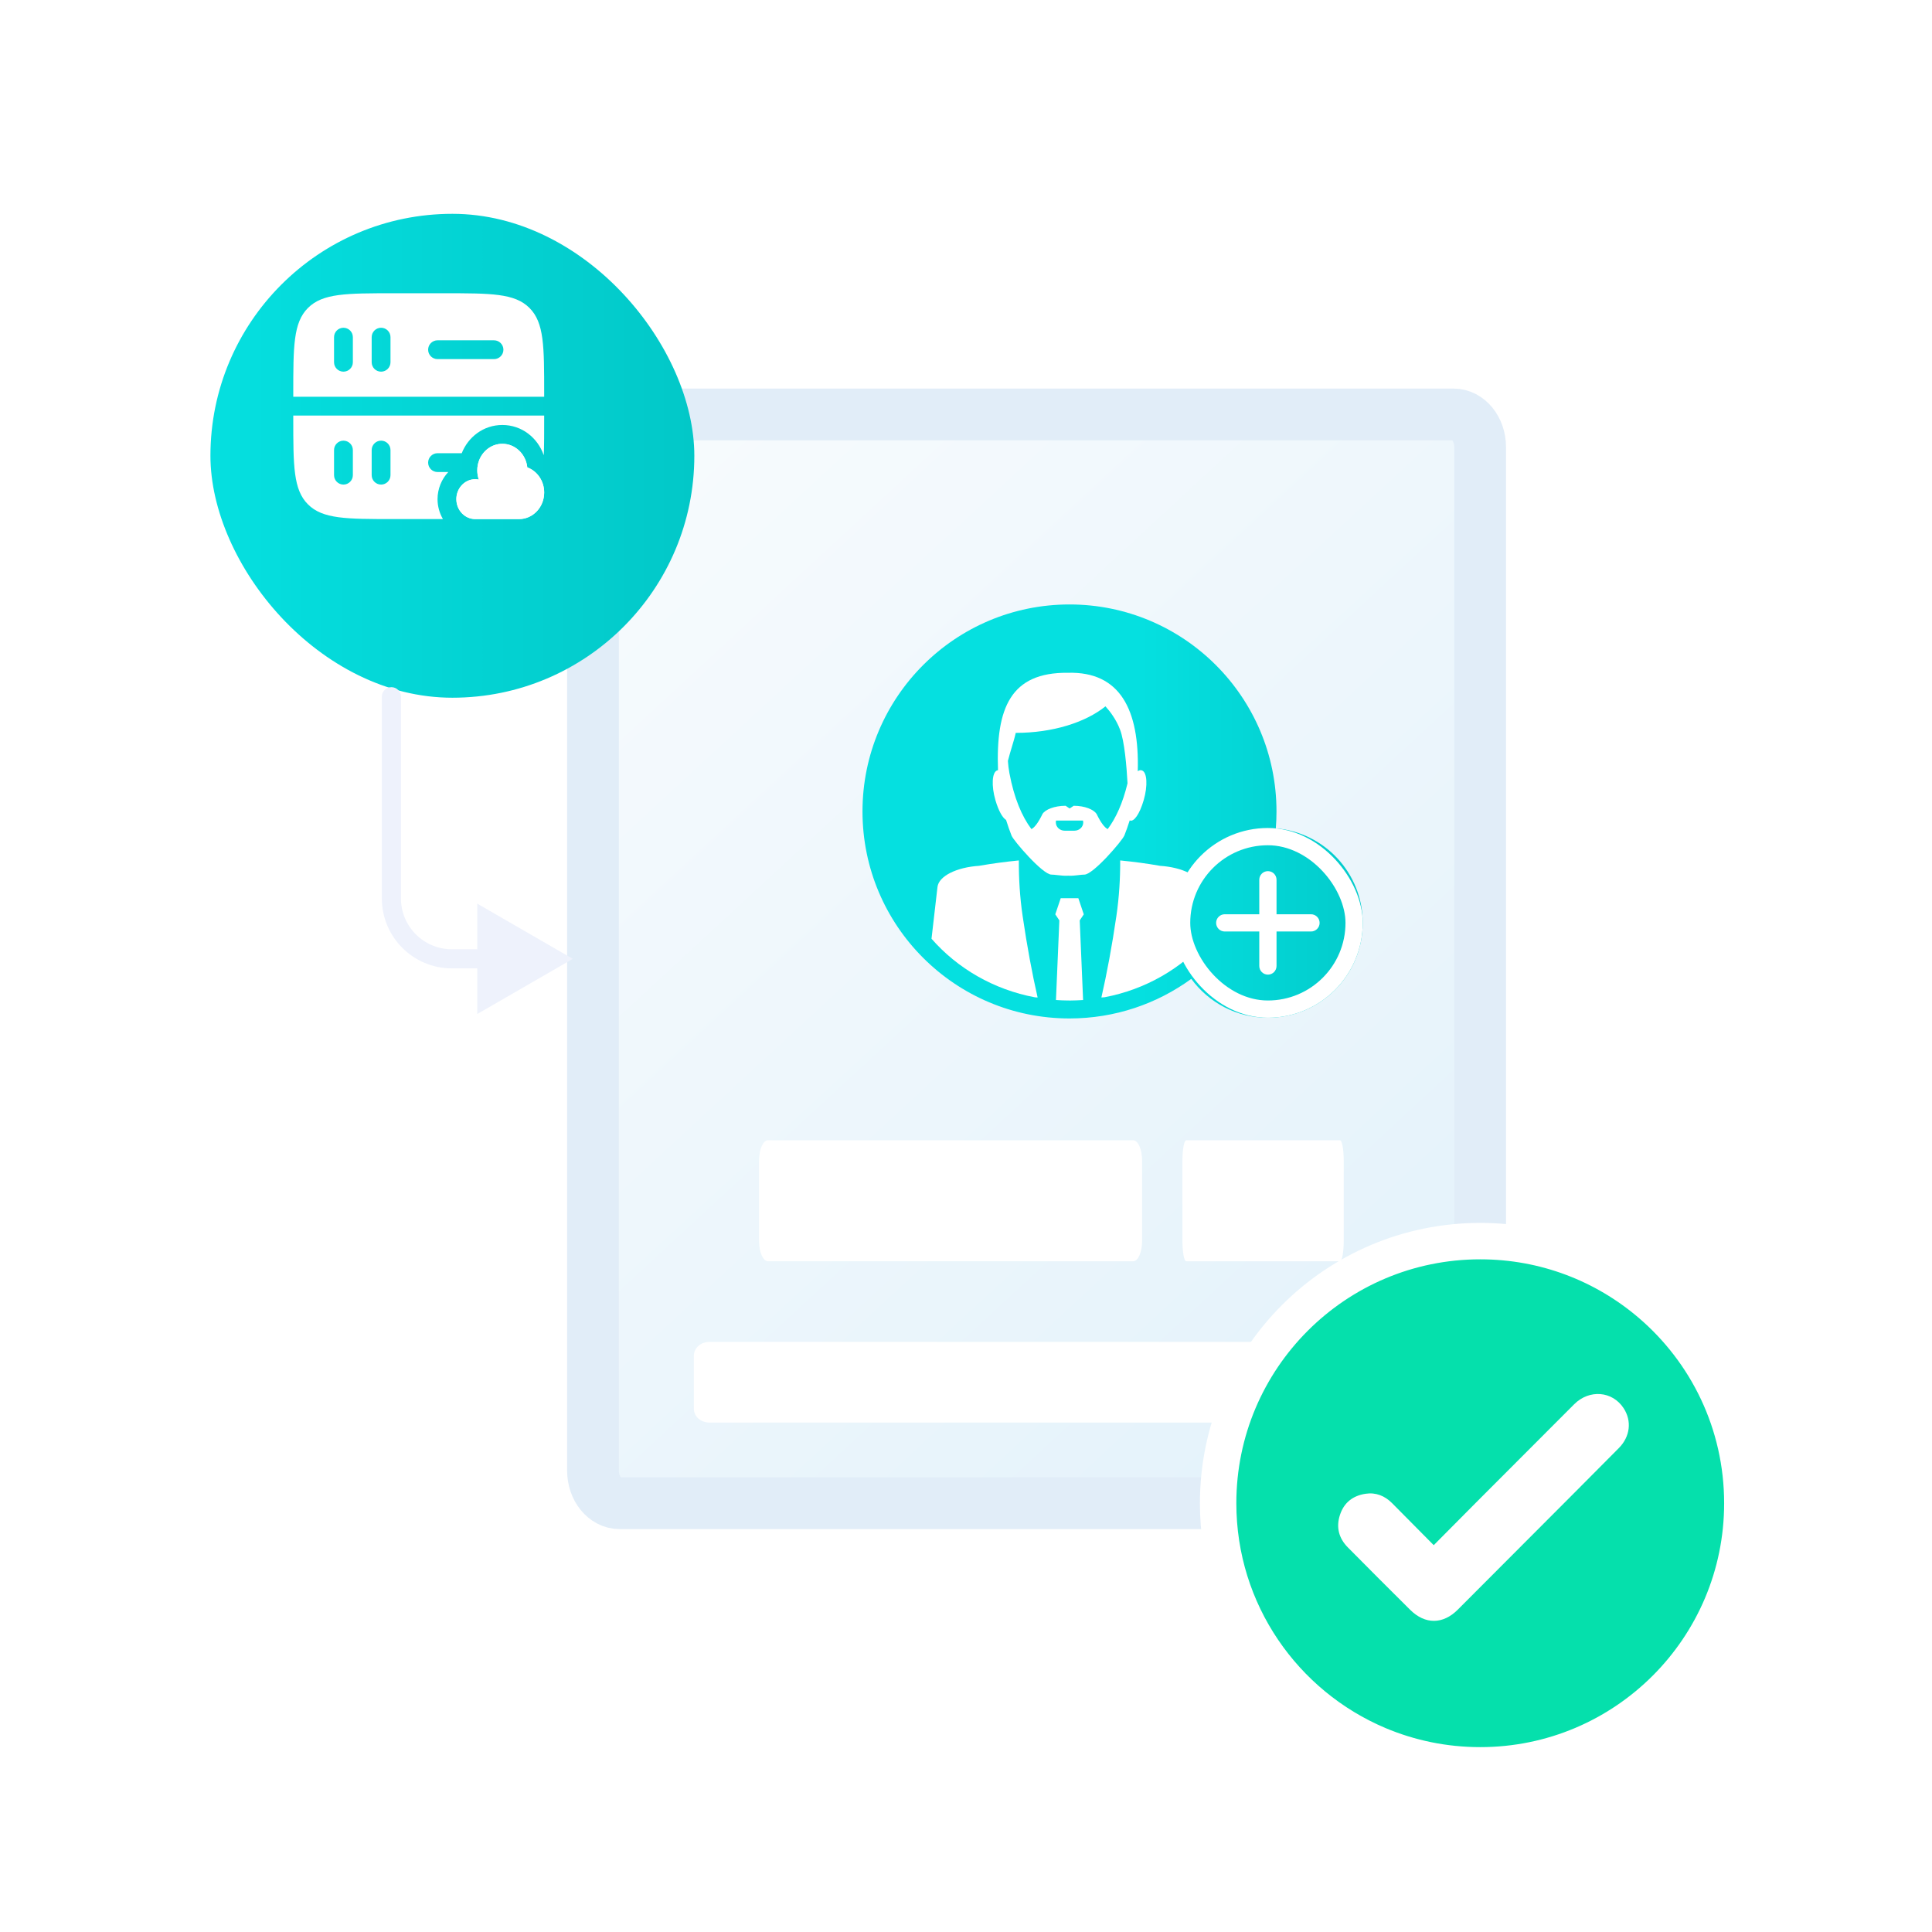 <svg width="200" height="200" viewBox="0 0 200 200" fill="none" xmlns="http://www.w3.org/2000/svg">
<path d="M150.473 42.904H64.137C62.618 42.904 61.387 44.415 61.387 46.279V152.238C61.387 154.102 62.618 155.613 64.137 155.613H150.473C151.992 155.613 153.223 154.102 153.223 152.238V46.279C153.223 44.415 151.992 42.904 150.473 42.904Z" fill="url(#paint0_linear_9348_414421)"/>
<path d="M150.473 42.904H64.137C62.618 42.904 61.387 44.415 61.387 46.279V152.238C61.387 154.102 62.618 155.613 64.137 155.613H150.473C151.992 155.613 153.223 154.102 153.223 152.238V46.279C153.223 44.415 151.992 42.904 150.473 42.904Z" fill="url(#paint1_linear_9348_414421)" stroke="#E1EDF8" stroke-width="5.357"/>
<path fill-rule="evenodd" clip-rule="evenodd" d="M132.072 85.748C132.119 85.172 132.142 84.59 132.142 84.002C132.142 72.167 122.548 62.573 110.714 62.573C98.879 62.573 89.285 72.167 89.285 84.002C89.285 95.837 98.879 105.43 110.714 105.43C115.426 105.43 119.782 103.91 123.32 101.332C125.107 103.772 127.993 105.357 131.249 105.357C136.674 105.357 141.071 100.96 141.071 95.536C141.071 90.389 137.111 86.166 132.072 85.748Z" fill="url(#paint2_linear_9348_414421)"/>
<path d="M96.43 97.178L97.048 91.819C97.182 90.689 99.034 89.78 101.347 89.63C102.72 89.39 104.093 89.208 105.47 89.072V89.077C105.461 90.916 105.572 92.846 105.862 94.825C106.313 97.927 106.852 100.797 107.414 103.262C107.326 103.256 107.238 103.25 107.15 103.244C102.877 102.449 99.124 100.255 96.43 97.178Z" fill="white"/>
<path d="M110.534 103.57C110.124 103.567 109.717 103.55 109.313 103.521L109.663 95.279L109.243 94.653L109.805 92.982H111.63L112.192 94.653L111.773 95.279L112.122 103.522C111.707 103.551 111.288 103.568 110.866 103.571C110.817 103.571 110.767 103.571 110.718 103.571C110.657 103.571 110.596 103.571 110.534 103.57Z" fill="white"/>
<path d="M114.339 103.235C114.231 103.243 114.124 103.251 114.016 103.258C114.578 100.792 115.117 97.927 115.569 94.821C115.859 92.836 115.97 90.906 115.961 89.072C117.338 89.208 118.716 89.385 120.084 89.63C122.397 89.78 124.249 90.689 124.378 91.819L125.001 97.192C122.317 100.251 118.586 102.435 114.339 103.235Z" fill="white"/>
<path fill-rule="evenodd" clip-rule="evenodd" d="M116.951 84.917C116.767 85.503 116.573 86.039 116.384 86.516L116.38 86.511C116.182 87.015 113.173 90.539 112.252 90.539C112.087 90.539 111.882 90.563 111.657 90.59C111.318 90.631 110.933 90.677 110.57 90.652C110.207 90.677 109.809 90.631 109.458 90.59C109.226 90.563 109.014 90.539 108.847 90.539C107.93 90.539 104.917 87.015 104.719 86.511C104.53 86.025 104.332 85.476 104.148 84.881C103.793 84.667 103.374 83.959 103.047 82.833C102.614 81.362 102.683 79.909 103.245 79.745C103.268 79.736 103.291 79.731 103.314 79.731C103.079 73.265 104.636 69.591 110.533 69.646H110.57C115.942 69.51 117.96 73.46 117.78 79.836C117.923 79.736 118.061 79.7 118.195 79.749C118.762 79.909 118.826 81.366 118.393 82.837C117.965 84.304 117.384 85.072 116.993 84.944C116.983 84.941 116.974 84.934 116.965 84.927C116.96 84.924 116.956 84.92 116.951 84.917ZM111.151 83.414C112.316 83.414 113.233 83.809 113.514 84.259H113.519C113.966 85.185 114.343 85.657 114.666 85.83C115.518 84.695 116.232 83.128 116.721 81.085C116.629 79.373 116.412 76.734 115.942 75.517C115.541 74.468 114.915 73.647 114.436 73.12C112.372 74.782 108.985 75.867 105.148 75.867C105.046 76.336 104.904 76.805 104.749 77.319C104.616 77.76 104.473 78.234 104.337 78.769C104.364 79.177 104.415 79.6 104.493 80.031C104.973 82.597 105.779 84.508 106.774 85.83C107.096 85.657 107.474 85.185 107.921 84.259C108.202 83.805 109.147 83.414 110.312 83.414C110.316 83.414 110.392 83.466 110.477 83.525C110.58 83.597 110.697 83.679 110.722 83.691C110.73 83.696 110.87 83.601 110.988 83.521C111.072 83.464 111.145 83.414 111.151 83.414ZM111.224 85.993C111.727 85.993 112.137 85.612 112.137 85.135H112.132C112.132 85.067 112.123 85.003 112.109 84.944H109.322C109.308 85.003 109.299 85.067 109.299 85.135C109.299 85.607 109.709 85.993 110.211 85.993H111.224Z" fill="white"/>
<rect x="122.321" y="86.607" width="17.857" height="17.857" rx="8.929" fill="url(#paint3_linear_9348_414421)" stroke="white" stroke-width="1.786"/>
<path fill-rule="evenodd" clip-rule="evenodd" d="M131.253 90.179C130.76 90.179 130.36 90.579 130.36 91.072V94.643H126.785C126.292 94.643 125.893 95.043 125.893 95.536C125.893 96.029 126.292 96.429 126.785 96.429H130.36V100C130.36 100.493 130.76 100.893 131.253 100.893C131.746 100.893 132.146 100.493 132.146 100V96.429H135.714C136.207 96.429 136.607 96.029 136.607 95.536C136.607 95.043 136.207 94.643 135.714 94.643H132.146V91.072C132.146 90.579 131.746 90.179 131.253 90.179Z" fill="white"/>
<path d="M117.308 118.042H79.498C78.988 118.042 78.574 118.996 78.574 120.172V128.435C78.574 129.612 78.988 130.565 79.498 130.565H117.308C117.818 130.565 118.231 129.612 118.231 128.435V120.172C118.231 118.996 117.818 118.042 117.308 118.042Z" fill="white"/>
<path d="M138.714 118.042H122.794C122.579 118.042 122.405 118.996 122.405 120.172V128.435C122.405 129.612 122.579 130.565 122.794 130.565H138.714C138.929 130.565 139.103 129.612 139.103 128.435V120.172C139.103 118.996 138.929 118.042 138.714 118.042Z" fill="white"/>
<g filter="url(#filter0_d_9348_414421)">
<rect x="19.645" y="17.857" width="50.093" height="50.093" rx="25.046" fill="url(#paint4_linear_9348_414421)"/>
</g>
<path fill-rule="evenodd" clip-rule="evenodd" d="M31.881 52.212C33.402 53.734 35.851 53.734 40.749 53.734H45.852C45.495 53.12 45.294 52.408 45.294 51.671C45.294 50.612 45.709 49.604 46.407 48.864H45.294C44.757 48.864 44.32 48.428 44.32 47.89C44.32 47.352 44.757 46.916 45.294 46.916H47.798C48.463 45.241 50.041 43.994 52.004 43.994C54.031 43.994 55.653 45.329 56.275 47.085L56.294 47.098C56.333 46.036 56.333 44.798 56.333 43.344V43.02H30.359V43.344C30.359 48.242 30.359 50.691 31.881 52.212ZM35.554 50.163C35.016 50.163 34.58 49.727 34.58 49.189L34.58 46.591C34.58 46.053 35.016 45.617 35.554 45.617C36.092 45.617 36.528 46.053 36.528 46.591V49.189C36.528 49.727 36.092 50.163 35.554 50.163ZM39.45 50.163C38.912 50.163 38.476 49.727 38.476 49.189V46.591C38.476 46.053 38.912 45.617 39.45 45.617C39.988 45.617 40.424 46.053 40.424 46.591V49.189C40.424 49.727 39.988 50.163 39.45 50.163Z" fill="white"/>
<path fill-rule="evenodd" clip-rule="evenodd" d="M31.881 31.879C30.359 33.401 30.359 35.849 30.359 40.747V41.072H56.333V40.747C56.333 35.849 56.333 33.401 54.812 31.879C53.29 30.357 50.842 30.357 45.944 30.357H40.749C35.851 30.357 33.402 30.357 31.881 31.879ZM39.45 38.474C38.912 38.474 38.476 38.038 38.476 37.5V34.903C38.476 34.365 38.912 33.929 39.45 33.929C39.988 33.929 40.424 34.365 40.424 34.903V37.5C40.424 38.038 39.988 38.474 39.45 38.474ZM34.58 37.5C34.58 38.038 35.016 38.474 35.554 38.474C36.092 38.474 36.528 38.038 36.528 37.5V34.903C36.528 34.365 36.092 33.929 35.554 33.929C35.016 33.929 34.58 34.365 34.58 34.903L34.58 37.5ZM44.32 36.202C44.32 35.664 44.757 35.228 45.294 35.228H51.139C51.676 35.228 52.113 35.664 52.113 36.202C52.113 36.739 51.676 37.176 51.139 37.176H45.294C44.757 37.176 44.32 36.739 44.32 36.202Z" fill="white"/>
<path fill-rule="evenodd" clip-rule="evenodd" d="M54.586 48.384C54.441 47.01 53.341 45.942 52.004 45.942C50.907 45.942 49.968 46.663 49.588 47.681C49.471 47.994 49.407 48.335 49.407 48.692C49.407 49.028 49.464 49.35 49.568 49.648C49.446 49.622 49.32 49.609 49.191 49.609C48.619 49.609 48.105 49.869 47.749 50.284C47.434 50.65 47.242 51.137 47.242 51.671C47.242 52.811 48.115 53.734 49.191 53.734H53.736C55.17 53.734 56.333 52.503 56.333 50.984C56.333 49.78 55.603 48.757 54.586 48.384Z" fill="white"/>
<path d="M54.586 48.384C54.441 47.01 53.341 45.942 52.004 45.942C50.907 45.942 49.968 46.663 49.588 47.681C49.471 47.994 49.407 48.335 49.407 48.692C49.407 49.028 49.464 49.35 49.568 49.648C49.446 49.622 49.32 49.609 49.191 49.609C48.619 49.609 48.105 49.869 47.749 50.284C47.434 50.65 47.242 51.137 47.242 51.671C47.242 52.811 48.115 53.734 49.191 53.734H53.736C55.17 53.734 56.333 52.503 56.333 50.984C56.333 49.78 55.603 48.757 54.586 48.384Z" fill="white"/>
<path d="M139.102 138.914H73.432C72.546 138.914 71.828 139.55 71.828 140.334V145.843C71.828 146.627 72.546 147.263 73.432 147.263H139.102C139.988 147.263 140.706 146.627 140.706 145.843V140.334C140.706 139.55 139.988 138.914 139.102 138.914Z" fill="white"/>
<path d="M126.1 155.614C126.1 140.629 138.248 128.48 153.234 128.48C159.947 128.48 166.09 130.918 170.828 134.958C176.666 139.935 180.367 147.342 180.367 155.614C180.367 170.599 168.219 182.747 153.234 182.747C149.501 182.747 145.944 181.993 142.706 180.629C132.949 176.518 126.1 166.866 126.1 155.614Z" fill="#05E0AC" stroke="white" stroke-width="3.77"/>
<path d="M148.419 159.956C149.925 158.437 151.365 156.98 152.809 155.534C156.194 152.142 159.576 148.754 162.956 145.37C164.528 143.797 166.921 143.999 168.078 145.778C168.94 147.1 168.761 148.718 167.574 149.912C164.303 153.208 161.027 156.498 157.745 159.78C155.465 162.067 153.183 164.353 150.902 166.638C149.373 168.167 147.519 168.177 145.983 166.65C143.822 164.507 141.672 162.354 139.533 160.191C138.585 159.236 138.294 158.087 138.716 156.81C139.139 155.534 140.06 154.834 141.353 154.635C142.422 154.471 143.347 154.842 144.107 155.604C145.519 157.023 146.927 158.447 148.419 159.956Z" fill="white"/>
<path d="M41.505 72.124C41.505 71.578 41.062 71.135 40.516 71.135C39.969 71.135 39.526 71.578 39.526 72.124H41.505ZM59.3 99.258L49.408 93.546V104.969L59.3 99.258ZM39.526 72.124V92.996H41.505V72.124H39.526ZM46.777 100.247H50.398V98.268H46.777V100.247ZM39.526 92.996C39.526 97.001 42.773 100.247 46.777 100.247V98.268C43.865 98.268 41.505 95.908 41.505 92.996H39.526Z" fill="#EEF2FC"/>
<defs>
<filter id="filter0_d_9348_414421" x="16.436" y="16.788" width="60.788" height="60.787" filterUnits="userSpaceOnUse" color-interpolation-filters="sRGB">
<feFlood flood-opacity="0" result="BackgroundImageFix"/>
<feColorMatrix in="SourceAlpha" type="matrix" values="0 0 0 0 0 0 0 0 0 0 0 0 0 0 0 0 0 0 127 0" result="hardAlpha"/>
<feOffset dx="2.139" dy="4.278"/>
<feGaussianBlur stdDeviation="2.673"/>
<feComposite in2="hardAlpha" operator="out"/>
<feColorMatrix type="matrix" values="0 0 0 0 0 0 0 0 0 0.175 0 0 0 0 0.438 0 0 0 0.07 0"/>
<feBlend mode="normal" in2="BackgroundImageFix" result="effect1_dropShadow_9348_414421"/>
<feBlend mode="normal" in="SourceGraphic" in2="effect1_dropShadow_9348_414421" result="shape"/>
</filter>
<linearGradient id="paint0_linear_9348_414421" x1="35.297" y1="-0.927" x2="167.626" y2="142.307" gradientUnits="userSpaceOnUse">
<stop stop-color="white"/>
<stop offset="1" stop-color="#E2F1FA"/>
</linearGradient>
<linearGradient id="paint1_linear_9348_414421" x1="35.297" y1="-0.927" x2="167.626" y2="142.307" gradientUnits="userSpaceOnUse">
<stop stop-color="white"/>
<stop offset="1" stop-color="#E2F1FA"/>
</linearGradient>
<linearGradient id="paint2_linear_9348_414421" x1="118.043" y1="96.38" x2="144.751" y2="96.38" gradientUnits="userSpaceOnUse">
<stop stop-color="#05E0E0"/>
<stop offset="1" stop-color="#02C8C8"/>
</linearGradient>
<linearGradient id="paint3_linear_9348_414421" x1="118.043" y1="94.594" x2="144.751" y2="94.594" gradientUnits="userSpaceOnUse">
<stop stop-color="#05E0E0"/>
<stop offset="1" stop-color="#02C8C8"/>
</linearGradient>
<linearGradient id="paint4_linear_9348_414421" x1="19.643" y1="42.905" x2="69.735" y2="42.905" gradientUnits="userSpaceOnUse">
<stop stop-color="#05E0E0"/>
<stop offset="1" stop-color="#02C8C8"/>
</linearGradient>
</defs>
</svg>
